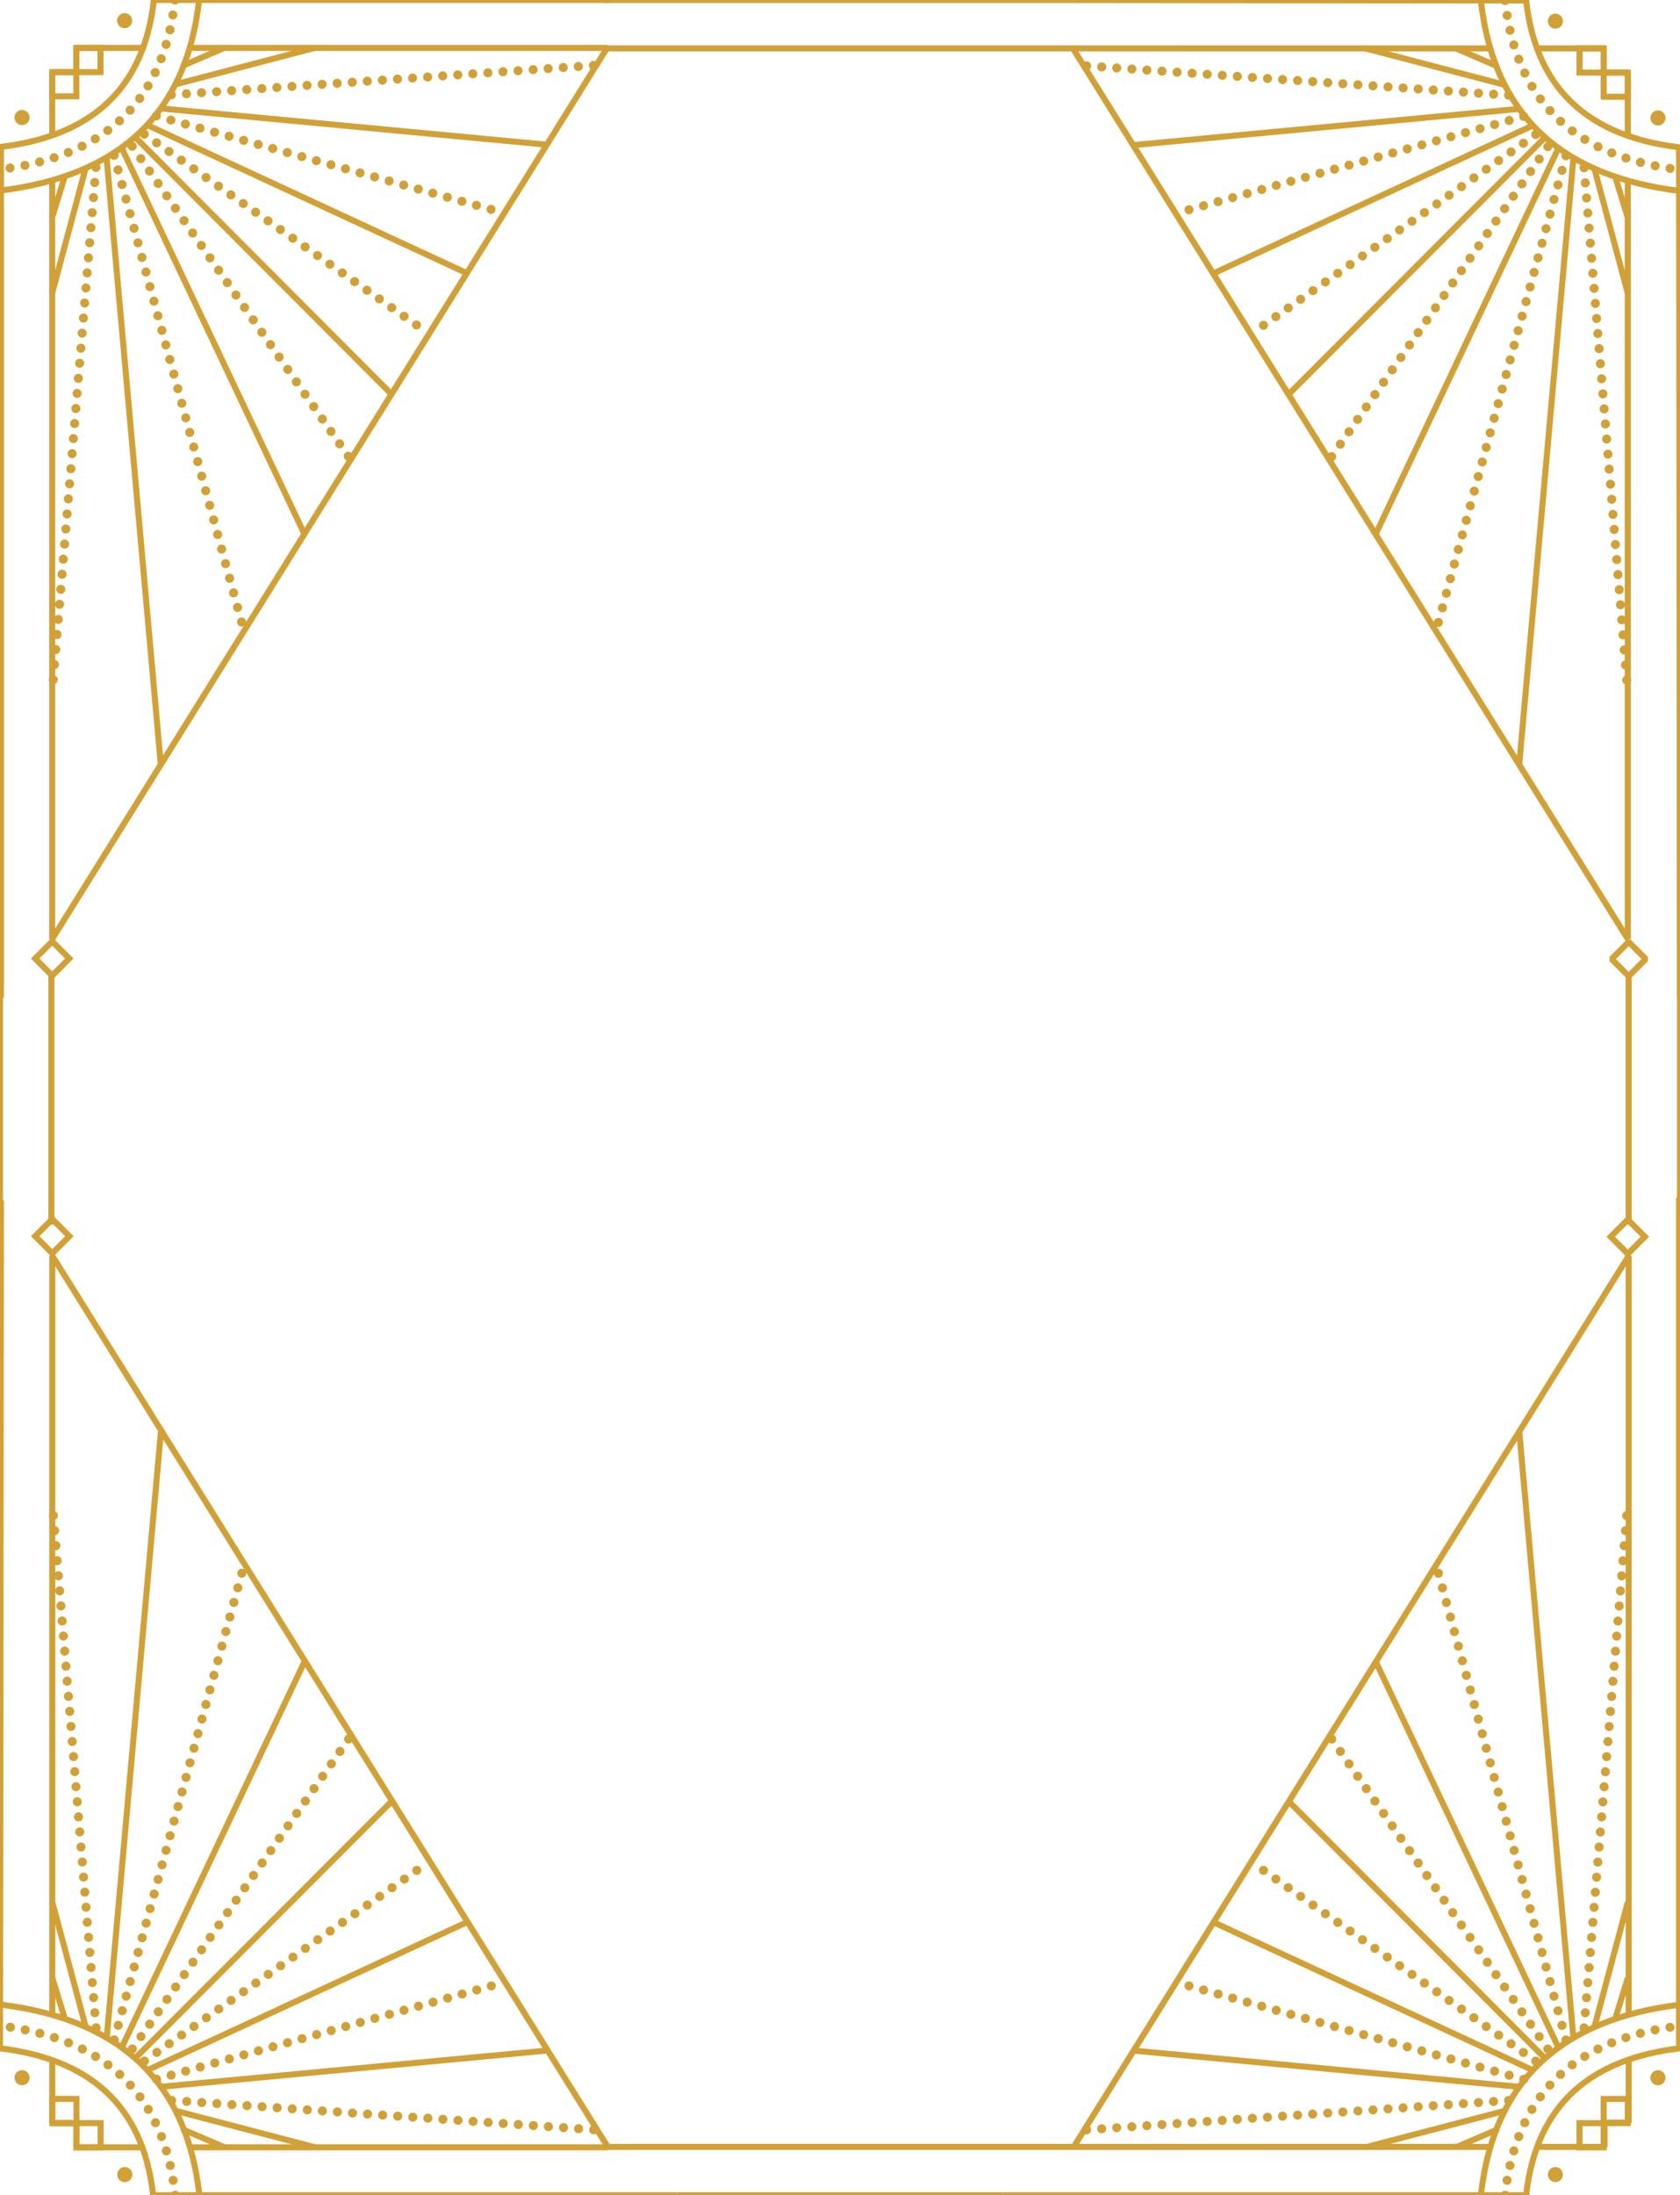 <?xml version="1.0" encoding="UTF-8"?>
<svg width="556px" height="726px" viewBox="0 0 556 726" version="1.1" xmlns="http://www.w3.org/2000/svg" xmlns:xlink="http://www.w3.org/1999/xlink">
    <title>frame_1 copy 2</title>
    <g id="frame_1-copy-2" stroke="none" stroke-width="1" fill="none" fill-rule="evenodd">
        <g id="top-left" transform="translate(0, 0)" stroke="#D1A138">
            <rect id="Rectangle" stroke-width="2" x="17.279" y="23.85" width="7.988" height="8.004"></rect>
            <polygon id="Rectangle-Copy" stroke-width="2" transform="translate(17.279, 316.994) rotate(-315) translate(-17.279, -316.994) " points="13.277 312.992 21.273 313 21.281 320.996 13.285 320.988"></polygon>
            <rect id="Rectangle" stroke-width="2" x="25.267" y="15.846" width="7.988" height="8.004"></rect>
            <path d="M200.924,2.84356256e-14 L50.923,2.84356256e-14 C47.505,30.528 29.07,45.057 0.302,48.578 L0.302,330" id="Path" stroke-width="2"></path>
            <path d="M65.9,2.84356256e-14 C61.451,39.611 37.452,58.463 5.6757245e-14,63.031" id="Path" stroke-width="2"></path>
            <path d="M57.912,2.84356256e-14 C54.002,35.209 32.912,51.967 5.6757245e-14,56.027" id="Path" stroke-width="3" stroke-linecap="round" stroke-linejoin="round" stroke-dasharray="0,5"></path>
            <line x1="48.731" y1="41.359" x2="154.57" y2="90.383" id="Line" stroke-width="2"></line>
            <line x1="53.224" y1="35.856" x2="181.03" y2="47.862" id="Line-Copy" stroke-width="2"></line>
            <line x1="58.217" y1="27.852" x2="104.147" y2="15.846" id="Line-Copy" stroke-width="2"></line>
            <line x1="60.214" y1="21.849" x2="74.193" y2="15.846" id="Line-Copy" stroke-width="2"></line>
            <line x1="44.737" y1="45.361" x2="129.608" y2="130.402" id="Line-2" stroke-width="2"></line>
            <line x1="40.244" y1="48.862" x2="100.652" y2="176.425" id="Line-3" stroke-width="2"></line>
            <line x1="35.252" y1="51.864" x2="53.224" y2="252.962" id="Line-3" stroke-width="2"></line>
            <line x1="28.262" y1="55.866" x2="17.279" y2="96.886" id="Line-3" stroke-width="2"></line>
            <line x1="31.757" y1="55.366" x2="17.279" y2="228.951" id="Line-3" stroke-width="3" stroke-linecap="round" stroke-linejoin="round" stroke-dasharray="0,5"></line>
            <line x1="37.748" y1="51.364" x2="80.683" y2="208.441" id="Line-3" stroke-width="3" stroke-linecap="round" stroke-linejoin="round" stroke-dasharray="0,5"></line>
            <line x1="43.739" y1="48.362" x2="115.63" y2="151.413" id="Line-3" stroke-width="3" stroke-linecap="round" stroke-linejoin="round" stroke-dasharray="0,5"></line>
            <line x1="47.733" y1="44.36" x2="140.592" y2="109.392" id="Line-3" stroke-width="3" stroke-linecap="round" stroke-linejoin="round" stroke-dasharray="0,5"></line>
            <line x1="51.727" y1="38.357" x2="166.552" y2="70.373" id="Line-3" stroke-width="3" stroke-linecap="round" stroke-linejoin="round" stroke-dasharray="0,5"></line>
            <line x1="56.719" y1="31.354" x2="200.501" y2="21.349" id="Line-3" stroke-width="3" stroke-linecap="round" stroke-linejoin="round" stroke-dasharray="0,5"></line>
            <line x1="21.273" y1="58.867" x2="17.279" y2="71.874" id="Line-3" stroke-width="2"></line>
            <path d="M17.279,44.905 L17.279,23.85 L25.267,23.85 L25.267,15.846 L47.29,15.846 M62.757,15.846 L200.924,15.846 L17.279,310.525 L17.279,59.923" id="Shape" stroke-width="2" stroke-linejoin="bevel"></path>
            <ellipse id="Oval" fill="#D1A138" cx="7.294" cy="38.858" rx="1.997" ry="2.001"></ellipse>
            <ellipse id="Oval" fill="#D1A138" cx="41.243" cy="6.842" rx="1.997" ry="2.001"></ellipse>
        </g>
        <g id="top-right" transform="translate(455.5, 164.5) scale(-1, 1) translate(-455.5, -164.5) translate(355, 0)" stroke="#D1A138">
            <rect id="Rectangle" stroke-width="2" x="17.281" y="24" width="7.988" height="8"></rect>
            <rect id="Rectangle" stroke-width="2" x="25.269" y="16" width="7.988" height="8"></rect>
            <path d="M201,0 L50.925,0.161 C47.507,30.674 29.073,45.197 0.305,48.716 L-1.13512923e-13,329" id="Path" stroke-width="2"></path>
            <path d="M65.902,0.161 C61.453,39.753 37.454,58.596 0.003,63.161" id="Path" stroke-width="2"></path>
            <path d="M57.914,0.161 C54.004,35.354 32.914,52.103 0.003,56.161" id="Path" stroke-width="3" stroke-linecap="round" stroke-linejoin="round" stroke-dasharray="0,5"></path>
            <line x1="48.733" y1="41.5" x2="154.571" y2="90.5" id="Line" stroke-width="2"></line>
            <line x1="53.226" y1="36" x2="181.031" y2="48" id="Line-Copy" stroke-width="2"></line>
            <line x1="58.219" y1="28" x2="104.148" y2="16" id="Line-Copy" stroke-width="2"></line>
            <line x1="60.216" y1="22" x2="74.194" y2="16" id="Line-Copy" stroke-width="2"></line>
            <line x1="44.739" y1="45.5" x2="129.609" y2="130.5" id="Line-2" stroke-width="2"></line>
            <line x1="40.246" y1="49" x2="100.654" y2="176.5" id="Line-3" stroke-width="2"></line>
            <line x1="35.254" y1="52" x2="53.226" y2="253" id="Line-3" stroke-width="2"></line>
            <line x1="28.265" y1="56" x2="17.281" y2="97" id="Line-3" stroke-width="2"></line>
            <line x1="31.759" y1="55.5" x2="17.281" y2="229" id="Line-3" stroke-width="3" stroke-linecap="round" stroke-linejoin="round" stroke-dasharray="0,5"></line>
            <line x1="37.75" y1="51.5" x2="80.684" y2="208.5" id="Line-3" stroke-width="3" stroke-linecap="round" stroke-linejoin="round" stroke-dasharray="0,5"></line>
            <line x1="43.741" y1="48.5" x2="115.631" y2="151.5" id="Line-3" stroke-width="3" stroke-linecap="round" stroke-linejoin="round" stroke-dasharray="0,5"></line>
            <line x1="47.735" y1="44.5" x2="140.593" y2="109.5" id="Line-3" stroke-width="3" stroke-linecap="round" stroke-linejoin="round" stroke-dasharray="0,5"></line>
            <line x1="51.729" y1="38.5" x2="166.553" y2="70.5" id="Line-3" stroke-width="3" stroke-linecap="round" stroke-linejoin="round" stroke-dasharray="0,5"></line>
            <line x1="56.721" y1="31.5" x2="200.501" y2="21.5" id="Line-3" stroke-width="3" stroke-linecap="round" stroke-linejoin="round" stroke-dasharray="0,5"></line>
            <line x1="21.275" y1="59" x2="17.281" y2="72" id="Line-3" stroke-width="2"></line>
            <path d="M17.281,45.045 L17.281,24 L25.269,24 L25.269,16 L47.292,16 M62.759,16 L200.924,16 L17.281,310.534 L17.281,60.056 M16.977,311.505 L22.625,317.161 L16.977,322.818 L11.329,317.161 L16.977,311.505 Z" id="Shape" stroke-width="2" stroke-linejoin="bevel"></path>
            <ellipse id="Oval" fill="#D1A138" cx="7.297" cy="39" rx="1.997" ry="2"></ellipse>
            <ellipse id="Oval" fill="#D1A138" cx="41.245" cy="7" rx="1.997" ry="2"></ellipse>
        </g>
        <g id="Group-Copy-3" transform="translate(112, 561.5) scale(1, -1) translate(-112, -561.5) translate(0, 397)" stroke="#D1A138">
            <rect id="Rectangle" stroke-width="2" x="17.305" y="23.863" width="8" height="8.008"></rect>
            <polygon id="Rectangle-Copy" stroke-width="2" transform="translate(17.305, 317.169) rotate(-315) translate(-17.305, -317.169) " points="13.301 313.165 21.305 313.169 21.309 321.173 13.305 321.169"></polygon>
            <rect id="Rectangle" stroke-width="2" x="25.305" y="15.855" width="8" height="8.008"></rect>
            <path d="M224,0 L50.697,0 C47.274,30.545 28.812,45.082 0,48.605 L0.302,329" id="Path" stroke-width="2"></path>
            <path d="M65.999,2.84513841e-14 C61.543,39.632 37.508,58.495 5.68427138e-14,63.066" id="Path" stroke-width="2"></path>
            <path d="M57.999,2.84513841e-14 C54.083,35.229 32.962,51.996 5.68427138e-14,56.058" id="Path" stroke-width="3" stroke-linecap="round" stroke-linejoin="round" stroke-dasharray="0,5"></path>
            <line x1="48.805" y1="41.382" x2="154.803" y2="90.433" id="Line" stroke-width="2"></line>
            <line x1="53.305" y1="35.876" x2="181.303" y2="47.888" id="Line-Copy" stroke-width="2"></line>
            <line x1="58.304" y1="27.868" x2="104.304" y2="15.855" id="Line-Copy" stroke-width="2"></line>
            <line x1="60.304" y1="21.861" x2="74.304" y2="15.855" id="Line-Copy" stroke-width="2"></line>
            <line x1="44.805" y1="45.386" x2="129.804" y2="130.475" id="Line-2" stroke-width="2"></line>
            <line x1="40.305" y1="48.889" x2="100.804" y2="176.523" id="Line-3" stroke-width="2"></line>
            <line x1="35.305" y1="51.893" x2="53.305" y2="253.102" id="Line-3" stroke-width="2"></line>
            <line x1="28.305" y1="55.897" x2="17.305" y2="96.94" id="Line-3" stroke-width="2"></line>
            <line x1="31.805" y1="55.396" x2="17.305" y2="229.077" id="Line-3" stroke-width="3" stroke-linecap="round" stroke-linejoin="round" stroke-dasharray="0,5"></line>
            <line x1="37.805" y1="51.392" x2="80.804" y2="208.556" id="Line-3" stroke-width="3" stroke-linecap="round" stroke-linejoin="round" stroke-dasharray="0,5"></line>
            <line x1="43.805" y1="48.389" x2="115.804" y2="151.497" id="Line-3" stroke-width="3" stroke-linecap="round" stroke-linejoin="round" stroke-dasharray="0,5"></line>
            <line x1="47.805" y1="44.385" x2="140.803" y2="109.453" id="Line-3" stroke-width="3" stroke-linecap="round" stroke-linejoin="round" stroke-dasharray="0,5"></line>
            <line x1="51.805" y1="38.379" x2="166.803" y2="70.412" id="Line-3" stroke-width="3" stroke-linecap="round" stroke-linejoin="round" stroke-dasharray="0,5"></line>
            <line x1="56.804" y1="31.371" x2="200.803" y2="21.361" id="Line-3" stroke-width="3" stroke-linecap="round" stroke-linejoin="round" stroke-dasharray="0,5"></line>
            <line x1="21.305" y1="58.9" x2="17.305" y2="71.914" id="Line-3" stroke-width="2"></line>
            <path d="M17.305,44.93 L17.305,23.863 L25.305,23.863 L25.305,15.855 L47.361,15.855 M62.852,15.855 L201.226,15.855 L17.305,310.697 L17.305,59.957" id="Shape" stroke-width="2" stroke-linejoin="bevel"></path>
            <ellipse id="Oval" fill="#D1A138" cx="7.305" cy="38.879" rx="2" ry="2.002"></ellipse>
            <ellipse id="Oval" fill="#D1A138" cx="41.305" cy="6.846" rx="2" ry="2.002"></ellipse>
        </g>
        <g id="bottom-right" transform="translate(444, 561) scale(-1, -1) translate(-444, -561) translate(332, 396)" stroke="#D1A138">
            <rect id="Rectangle" stroke-width="2" x="17.282" y="23.85" width="7.989" height="8.004"></rect>
            <rect id="Rectangle" stroke-width="2" x="25.271" y="15.846" width="7.989" height="8.004"></rect>
            <path d="M224,2.84356256e-14 L50.931,2.84356256e-14 C47.512,30.528 29.075,45.057 0.302,48.578 L0.302,330" id="Path" stroke-width="2"></path>
            <path d="M65.91,2.84356256e-14 C61.46,39.611 37.457,58.463 5.67660811e-14,63.031" id="Path" stroke-width="2"></path>
            <path d="M57.921,2.84356256e-14 C54.011,35.209 32.917,51.967 5.67660811e-14,56.027" id="Path" stroke-width="3" stroke-linecap="round" stroke-linejoin="round" stroke-dasharray="0,5"></path>
            <line x1="48.739" y1="41.359" x2="154.595" y2="90.383" id="Line" stroke-width="2"></line>
            <line x1="53.233" y1="35.856" x2="181.059" y2="47.862" id="Line-Copy" stroke-width="2"></line>
            <line x1="58.226" y1="27.852" x2="104.163" y2="15.846" id="Line-Copy" stroke-width="2"></line>
            <line x1="60.223" y1="21.849" x2="74.204" y2="15.846" id="Line-Copy" stroke-width="2"></line>
            <line x1="44.744" y1="45.361" x2="129.629" y2="130.402" id="Line-2" stroke-width="2"></line>
            <line x1="40.25" y1="48.862" x2="100.668" y2="176.425" id="Line-3" stroke-width="2"></line>
            <line x1="35.257" y1="51.864" x2="53.233" y2="252.962" id="Line-3" stroke-width="2"></line>
            <line x1="28.267" y1="55.866" x2="17.282" y2="96.886" id="Line-3" stroke-width="2"></line>
            <line x1="31.762" y1="55.366" x2="17.282" y2="228.951" id="Line-3" stroke-width="3" stroke-linecap="round" stroke-linejoin="round" stroke-dasharray="0,5"></line>
            <line x1="37.754" y1="51.364" x2="80.695" y2="208.441" id="Line-3" stroke-width="3" stroke-linecap="round" stroke-linejoin="round" stroke-dasharray="0,5"></line>
            <line x1="43.746" y1="48.362" x2="115.648" y2="151.413" id="Line-3" stroke-width="3" stroke-linecap="round" stroke-linejoin="round" stroke-dasharray="0,5"></line>
            <line x1="47.74" y1="44.36" x2="140.614" y2="109.392" id="Line-3" stroke-width="3" stroke-linecap="round" stroke-linejoin="round" stroke-dasharray="0,5"></line>
            <line x1="51.735" y1="38.357" x2="166.578" y2="70.373" id="Line-3" stroke-width="3" stroke-linecap="round" stroke-linejoin="round" stroke-dasharray="0,5"></line>
            <line x1="56.728" y1="31.354" x2="200.532" y2="21.349" id="Line-3" stroke-width="3" stroke-linecap="round" stroke-linejoin="round" stroke-dasharray="0,5"></line>
            <line x1="21.276" y1="58.867" x2="17.282" y2="71.874" id="Line-3" stroke-width="2"></line>
            <path d="M16.977,45.067 L16.977,24.012 L24.966,24.012 L24.966,16.008 L46.993,16.008 M62.462,16.008 L200.65,16.008 L16.977,310.686 L16.977,60.085" id="Shape" stroke-width="2" stroke-linejoin="bevel"></path>
            <polygon id="Rectangle-Copy" stroke-width="2" transform="translate(17.282, 316.994) rotate(-315) translate(-17.282, -316.994) " points="13.28 312.992 21.276 312.999 21.284 320.996 13.287 320.988"></polygon>
            <ellipse id="Oval" fill="#D1A138" cx="7.295" cy="38.858" rx="1.997" ry="2.001"></ellipse>
            <ellipse id="Oval" fill="#D1A138" cx="41.249" cy="6.842" rx="1.997" ry="2.001"></ellipse>
        </g>
        <line x1="556" y1="246" x2="556" y2="504" id="Line-4-Copy" stroke="#D1A138" stroke-width="2"></line>
        <line x1="539" y1="323" x2="539" y2="405" id="Line-4-Copy" stroke="#D1A138" stroke-width="2"></line>
        <line x1="200" y1="0" x2="355" y2="0" id="Line-4-Copy" stroke="#D1A138" stroke-width="2"></line>
        <line x1="200" y1="16" x2="355" y2="16" id="Line-4-Copy-4" stroke="#D1A138" stroke-width="2"></line>
        <line x1="200" y1="710" x2="356" y2="710" id="Line-4-Copy" stroke="#D1A138" stroke-width="2"></line>
        <line x1="224" y1="726" x2="332" y2="726" id="Line-4-Copy" stroke="#D1A138" stroke-width="2"></line>
        <line x1="0" y1="255" x2="-1.11022302e-16" y2="464" id="Line-4-Copy" stroke="#D1A138" stroke-width="2"></line>
        <line x1="17" y1="322" x2="17" y2="405" id="Line-4-Copy" stroke="#D1A138" stroke-width="2"></line>
    </g>
</svg>